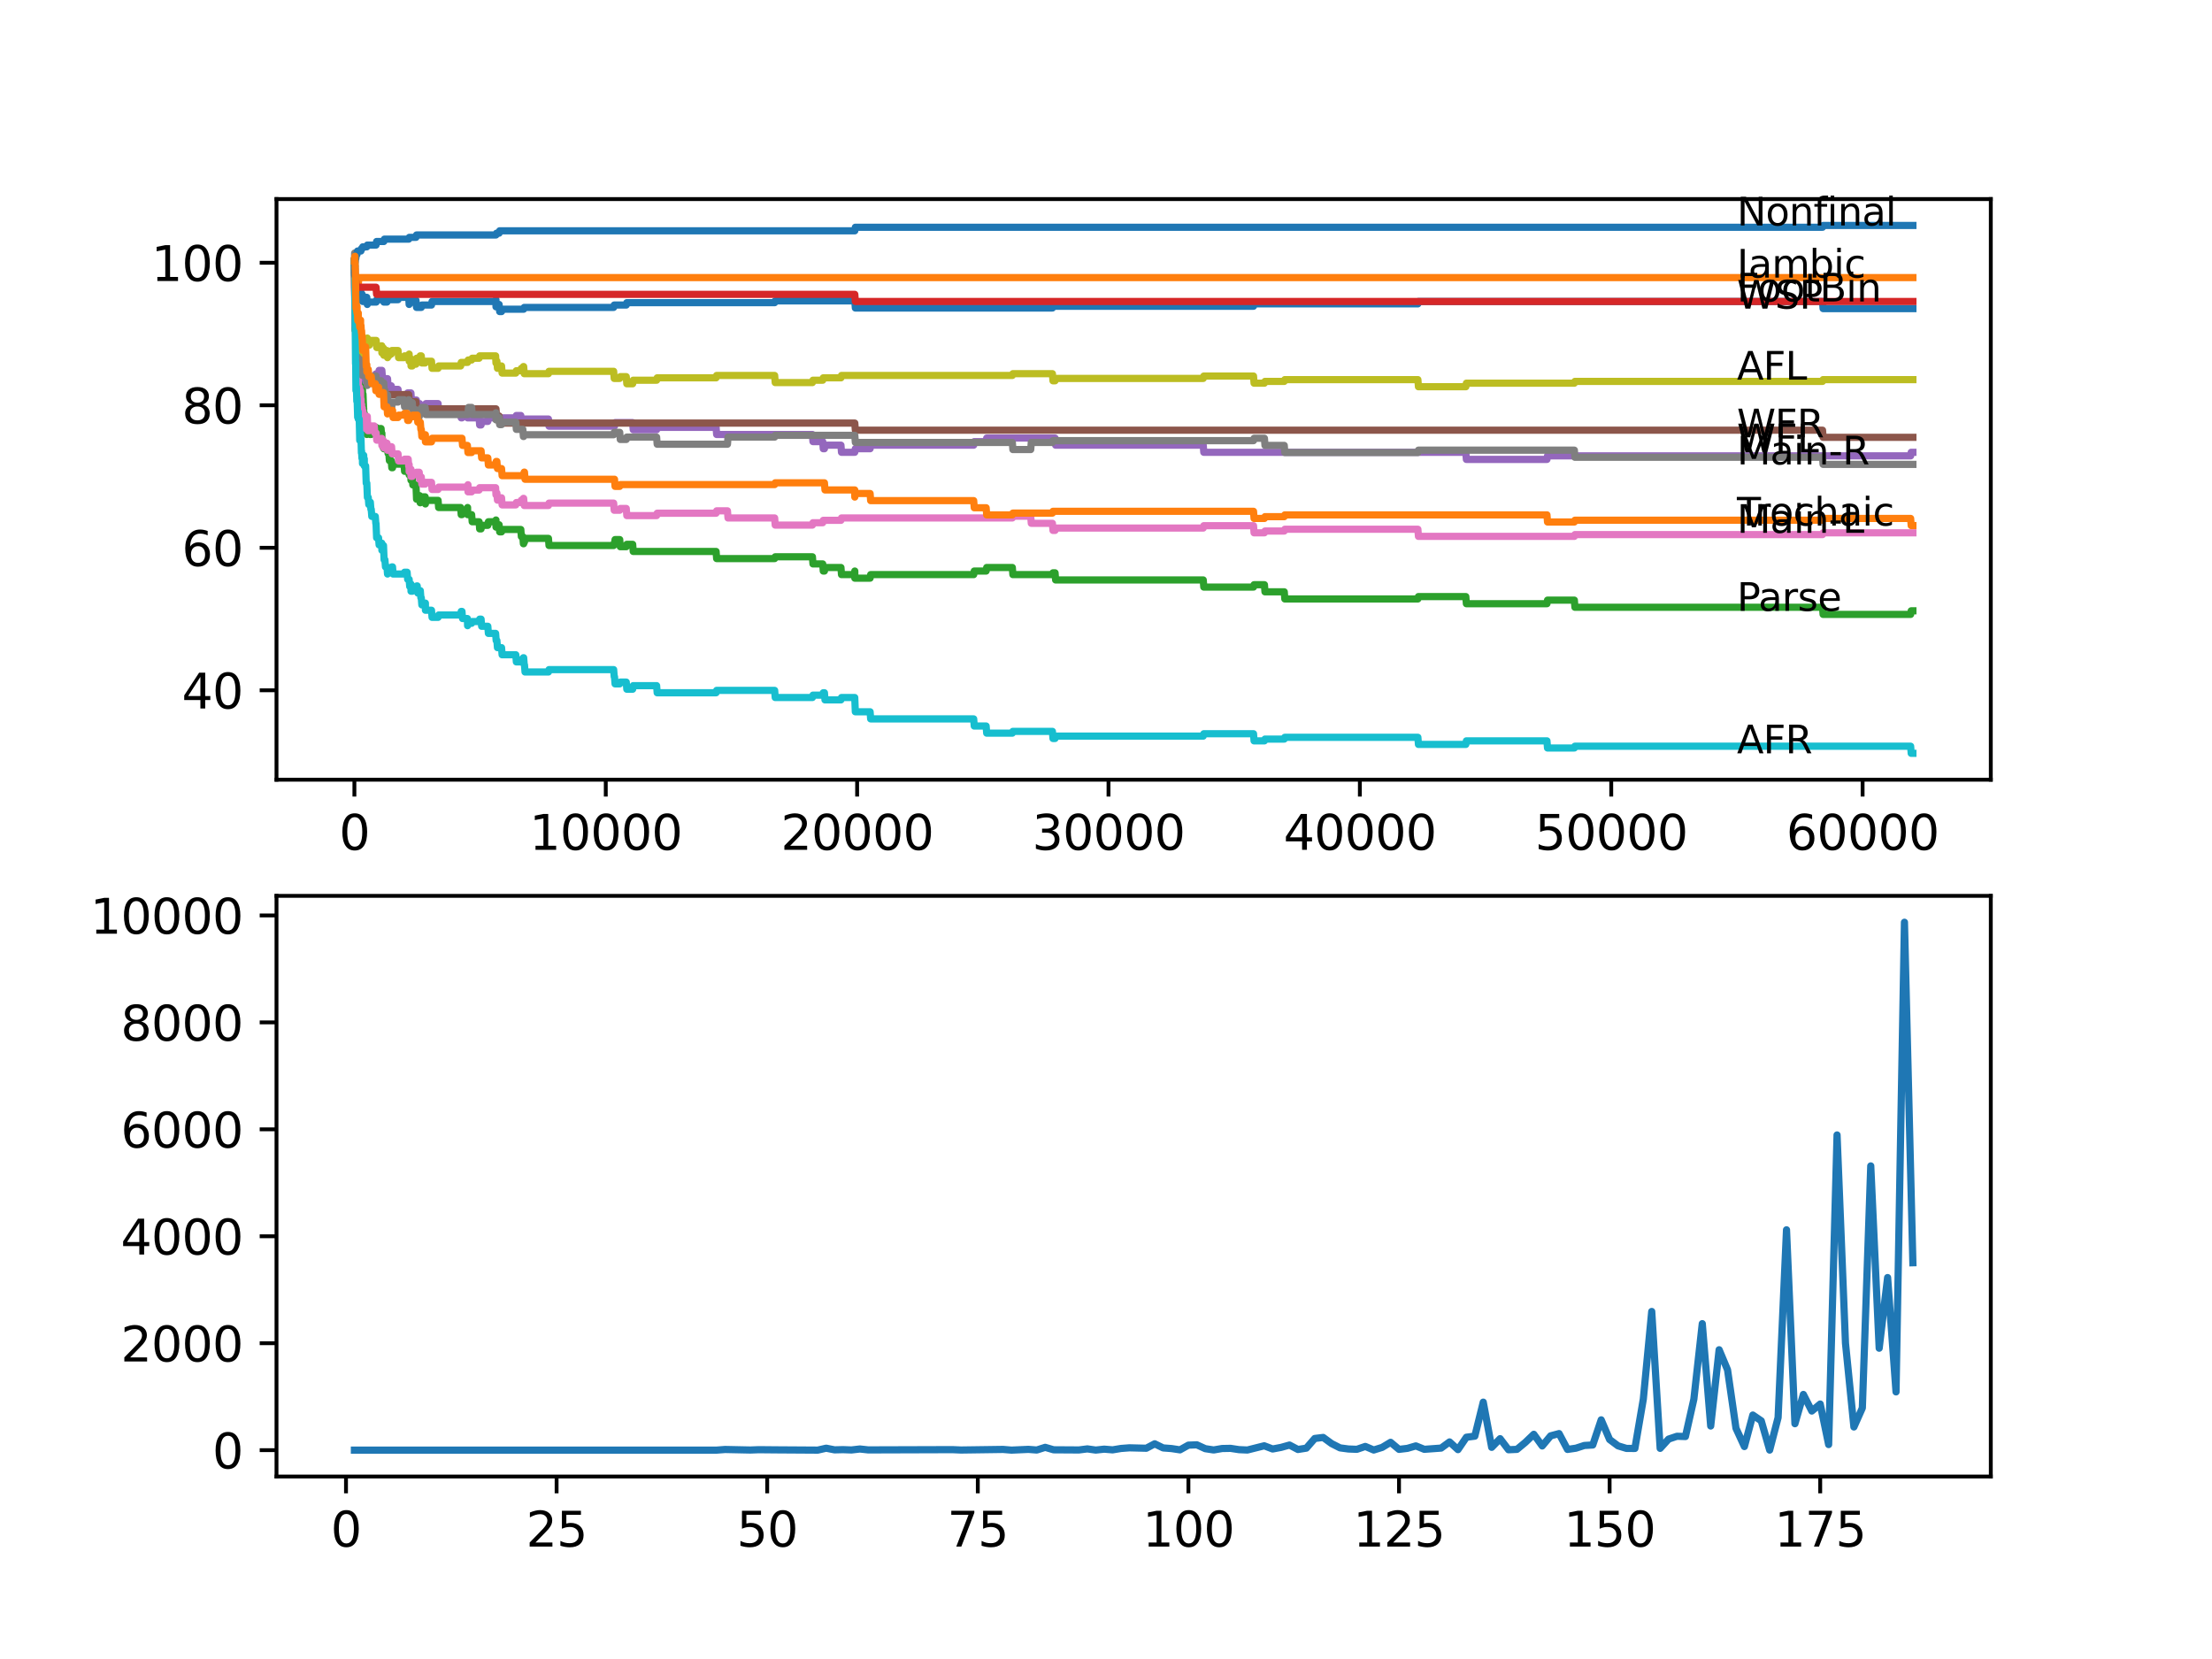 <?xml version="1.0" encoding="utf-8" standalone="no"?>
<!DOCTYPE svg PUBLIC "-//W3C//DTD SVG 1.1//EN"
  "http://www.w3.org/Graphics/SVG/1.1/DTD/svg11.dtd">
<svg xmlns:xlink="http://www.w3.org/1999/xlink" width="460.8pt" height="345.6pt" viewBox="0 0 460.8 345.6" xmlns="http://www.w3.org/2000/svg" version="1.1">
 <defs>
  <style type="text/css">*{stroke-linejoin: round; stroke-linecap: butt}</style>
 </defs>
 <g id="figure_1">
  <g id="patch_1">
   <path d="M 0 345.6 
L 460.8 345.6 
L 460.8 0 
L 0 0 
z
" style="fill: #ffffff"/>
  </g>
  <g id="axes_1">
   <g id="patch_2">
    <path d="M 57.6 162.432 
L 414.72 162.432 
L 414.72 41.472 
L 57.6 41.472 
z
" style="fill: #ffffff"/>
   </g>
   <g id="matplotlib.axis_1">
    <g id="xtick_1">
     <g id="line2d_1">
      <defs>
       <path id="m9cc0fb7b6f" d="M 0 0 
L 0 3.5 
" style="stroke: #000000; stroke-width: 0.8"/>
      </defs>
      <g>
       <use xlink:href="#m9cc0fb7b6f" x="73.827" y="162.432" style="stroke: #000000; stroke-width: 0.8"/>
      </g>
     </g>
     <g id="text_1">
      <!-- 0 -->
      <g transform="translate(70.646 177.03)scale(0.1 -0.1)">
       <defs>
        <path id="DejaVuSans-30" d="M 2034 4250 
Q 1547 4250 1301 3770 
Q 1056 3291 1056 2328 
Q 1056 1369 1301 889 
Q 1547 409 2034 409 
Q 2525 409 2770 889 
Q 3016 1369 3016 2328 
Q 3016 3291 2770 3770 
Q 2525 4250 2034 4250 
z
M 2034 4750 
Q 2819 4750 3233 4129 
Q 3647 3509 3647 2328 
Q 3647 1150 3233 529 
Q 2819 -91 2034 -91 
Q 1250 -91 836 529 
Q 422 1150 422 2328 
Q 422 3509 836 4129 
Q 1250 4750 2034 4750 
z
" transform="scale(0.016)"/>
       </defs>
       <use xlink:href="#DejaVuSans-30"/>
      </g>
     </g>
    </g>
    <g id="xtick_2">
     <g id="line2d_2">
      <g>
       <use xlink:href="#m9cc0fb7b6f" x="126.192" y="162.432" style="stroke: #000000; stroke-width: 0.8"/>
      </g>
     </g>
     <g id="text_2">
      <!-- 10000 -->
      <g transform="translate(110.286 177.03)scale(0.1 -0.1)">
       <defs>
        <path id="DejaVuSans-31" d="M 794 531 
L 1825 531 
L 1825 4091 
L 703 3866 
L 703 4441 
L 1819 4666 
L 2450 4666 
L 2450 531 
L 3481 531 
L 3481 0 
L 794 0 
L 794 531 
z
" transform="scale(0.016)"/>
       </defs>
       <use xlink:href="#DejaVuSans-31"/>
       <use xlink:href="#DejaVuSans-30" x="63.623"/>
       <use xlink:href="#DejaVuSans-30" x="127.246"/>
       <use xlink:href="#DejaVuSans-30" x="190.869"/>
       <use xlink:href="#DejaVuSans-30" x="254.492"/>
      </g>
     </g>
    </g>
    <g id="xtick_3">
     <g id="line2d_3">
      <g>
       <use xlink:href="#m9cc0fb7b6f" x="178.556" y="162.432" style="stroke: #000000; stroke-width: 0.8"/>
      </g>
     </g>
     <g id="text_3">
      <!-- 20000 -->
      <g transform="translate(162.65 177.03)scale(0.1 -0.1)">
       <defs>
        <path id="DejaVuSans-32" d="M 1228 531 
L 3431 531 
L 3431 0 
L 469 0 
L 469 531 
Q 828 903 1448 1529 
Q 2069 2156 2228 2338 
Q 2531 2678 2651 2914 
Q 2772 3150 2772 3378 
Q 2772 3750 2511 3984 
Q 2250 4219 1831 4219 
Q 1534 4219 1204 4116 
Q 875 4013 500 3803 
L 500 4441 
Q 881 4594 1212 4672 
Q 1544 4750 1819 4750 
Q 2544 4750 2975 4387 
Q 3406 4025 3406 3419 
Q 3406 3131 3298 2873 
Q 3191 2616 2906 2266 
Q 2828 2175 2409 1742 
Q 1991 1309 1228 531 
z
" transform="scale(0.016)"/>
       </defs>
       <use xlink:href="#DejaVuSans-32"/>
       <use xlink:href="#DejaVuSans-30" x="63.623"/>
       <use xlink:href="#DejaVuSans-30" x="127.246"/>
       <use xlink:href="#DejaVuSans-30" x="190.869"/>
       <use xlink:href="#DejaVuSans-30" x="254.492"/>
      </g>
     </g>
    </g>
    <g id="xtick_4">
     <g id="line2d_4">
      <g>
       <use xlink:href="#m9cc0fb7b6f" x="230.921" y="162.432" style="stroke: #000000; stroke-width: 0.8"/>
      </g>
     </g>
     <g id="text_4">
      <!-- 30000 -->
      <g transform="translate(215.015 177.03)scale(0.1 -0.1)">
       <defs>
        <path id="DejaVuSans-33" d="M 2597 2516 
Q 3050 2419 3304 2112 
Q 3559 1806 3559 1356 
Q 3559 666 3084 287 
Q 2609 -91 1734 -91 
Q 1441 -91 1130 -33 
Q 819 25 488 141 
L 488 750 
Q 750 597 1062 519 
Q 1375 441 1716 441 
Q 2309 441 2620 675 
Q 2931 909 2931 1356 
Q 2931 1769 2642 2001 
Q 2353 2234 1838 2234 
L 1294 2234 
L 1294 2753 
L 1863 2753 
Q 2328 2753 2575 2939 
Q 2822 3125 2822 3475 
Q 2822 3834 2567 4026 
Q 2313 4219 1838 4219 
Q 1578 4219 1281 4162 
Q 984 4106 628 3988 
L 628 4550 
Q 988 4650 1302 4700 
Q 1616 4750 1894 4750 
Q 2613 4750 3031 4423 
Q 3450 4097 3450 3541 
Q 3450 3153 3228 2886 
Q 3006 2619 2597 2516 
z
" transform="scale(0.016)"/>
       </defs>
       <use xlink:href="#DejaVuSans-33"/>
       <use xlink:href="#DejaVuSans-30" x="63.623"/>
       <use xlink:href="#DejaVuSans-30" x="127.246"/>
       <use xlink:href="#DejaVuSans-30" x="190.869"/>
       <use xlink:href="#DejaVuSans-30" x="254.492"/>
      </g>
     </g>
    </g>
    <g id="xtick_5">
     <g id="line2d_5">
      <g>
       <use xlink:href="#m9cc0fb7b6f" x="283.285" y="162.432" style="stroke: #000000; stroke-width: 0.8"/>
      </g>
     </g>
     <g id="text_5">
      <!-- 40000 -->
      <g transform="translate(267.379 177.03)scale(0.1 -0.1)">
       <defs>
        <path id="DejaVuSans-34" d="M 2419 4116 
L 825 1625 
L 2419 1625 
L 2419 4116 
z
M 2253 4666 
L 3047 4666 
L 3047 1625 
L 3713 1625 
L 3713 1100 
L 3047 1100 
L 3047 0 
L 2419 0 
L 2419 1100 
L 313 1100 
L 313 1709 
L 2253 4666 
z
" transform="scale(0.016)"/>
       </defs>
       <use xlink:href="#DejaVuSans-34"/>
       <use xlink:href="#DejaVuSans-30" x="63.623"/>
       <use xlink:href="#DejaVuSans-30" x="127.246"/>
       <use xlink:href="#DejaVuSans-30" x="190.869"/>
       <use xlink:href="#DejaVuSans-30" x="254.492"/>
      </g>
     </g>
    </g>
    <g id="xtick_6">
     <g id="line2d_6">
      <g>
       <use xlink:href="#m9cc0fb7b6f" x="335.65" y="162.432" style="stroke: #000000; stroke-width: 0.8"/>
      </g>
     </g>
     <g id="text_6">
      <!-- 50000 -->
      <g transform="translate(319.744 177.03)scale(0.1 -0.1)">
       <defs>
        <path id="DejaVuSans-35" d="M 691 4666 
L 3169 4666 
L 3169 4134 
L 1269 4134 
L 1269 2991 
Q 1406 3038 1543 3061 
Q 1681 3084 1819 3084 
Q 2600 3084 3056 2656 
Q 3513 2228 3513 1497 
Q 3513 744 3044 326 
Q 2575 -91 1722 -91 
Q 1428 -91 1123 -41 
Q 819 9 494 109 
L 494 744 
Q 775 591 1075 516 
Q 1375 441 1709 441 
Q 2250 441 2565 725 
Q 2881 1009 2881 1497 
Q 2881 1984 2565 2268 
Q 2250 2553 1709 2553 
Q 1456 2553 1204 2497 
Q 953 2441 691 2322 
L 691 4666 
z
" transform="scale(0.016)"/>
       </defs>
       <use xlink:href="#DejaVuSans-35"/>
       <use xlink:href="#DejaVuSans-30" x="63.623"/>
       <use xlink:href="#DejaVuSans-30" x="127.246"/>
       <use xlink:href="#DejaVuSans-30" x="190.869"/>
       <use xlink:href="#DejaVuSans-30" x="254.492"/>
      </g>
     </g>
    </g>
    <g id="xtick_7">
     <g id="line2d_7">
      <g>
       <use xlink:href="#m9cc0fb7b6f" x="388.014" y="162.432" style="stroke: #000000; stroke-width: 0.8"/>
      </g>
     </g>
     <g id="text_7">
      <!-- 60000 -->
      <g transform="translate(372.108 177.03)scale(0.1 -0.1)">
       <defs>
        <path id="DejaVuSans-36" d="M 2113 2584 
Q 1688 2584 1439 2293 
Q 1191 2003 1191 1497 
Q 1191 994 1439 701 
Q 1688 409 2113 409 
Q 2538 409 2786 701 
Q 3034 994 3034 1497 
Q 3034 2003 2786 2293 
Q 2538 2584 2113 2584 
z
M 3366 4563 
L 3366 3988 
Q 3128 4100 2886 4159 
Q 2644 4219 2406 4219 
Q 1781 4219 1451 3797 
Q 1122 3375 1075 2522 
Q 1259 2794 1537 2939 
Q 1816 3084 2150 3084 
Q 2853 3084 3261 2657 
Q 3669 2231 3669 1497 
Q 3669 778 3244 343 
Q 2819 -91 2113 -91 
Q 1303 -91 875 529 
Q 447 1150 447 2328 
Q 447 3434 972 4092 
Q 1497 4750 2381 4750 
Q 2619 4750 2861 4703 
Q 3103 4656 3366 4563 
z
" transform="scale(0.016)"/>
       </defs>
       <use xlink:href="#DejaVuSans-36"/>
       <use xlink:href="#DejaVuSans-30" x="63.623"/>
       <use xlink:href="#DejaVuSans-30" x="127.246"/>
       <use xlink:href="#DejaVuSans-30" x="190.869"/>
       <use xlink:href="#DejaVuSans-30" x="254.492"/>
      </g>
     </g>
    </g>
   </g>
   <g id="matplotlib.axis_2">
    <g id="ytick_1">
     <g id="line2d_8">
      <defs>
       <path id="m1564b674ba" d="M 0 0 
L -3.5 0 
" style="stroke: #000000; stroke-width: 0.8"/>
      </defs>
      <g>
       <use xlink:href="#m1564b674ba" x="57.6" y="143.798" style="stroke: #000000; stroke-width: 0.8"/>
      </g>
     </g>
     <g id="text_8">
      <!-- 40 -->
      <g transform="translate(37.875 147.597)scale(0.1 -0.1)">
       <use xlink:href="#DejaVuSans-34"/>
       <use xlink:href="#DejaVuSans-30" x="63.623"/>
      </g>
     </g>
    </g>
    <g id="ytick_2">
     <g id="line2d_9">
      <g>
       <use xlink:href="#m1564b674ba" x="57.6" y="114.111" style="stroke: #000000; stroke-width: 0.8"/>
      </g>
     </g>
     <g id="text_9">
      <!-- 60 -->
      <g transform="translate(37.875 117.91)scale(0.1 -0.1)">
       <use xlink:href="#DejaVuSans-36"/>
       <use xlink:href="#DejaVuSans-30" x="63.623"/>
      </g>
     </g>
    </g>
    <g id="ytick_3">
     <g id="line2d_10">
      <g>
       <use xlink:href="#m1564b674ba" x="57.6" y="84.425" style="stroke: #000000; stroke-width: 0.8"/>
      </g>
     </g>
     <g id="text_10">
      <!-- 80 -->
      <g transform="translate(37.875 88.224)scale(0.1 -0.1)">
       <defs>
        <path id="DejaVuSans-38" d="M 2034 2216 
Q 1584 2216 1326 1975 
Q 1069 1734 1069 1313 
Q 1069 891 1326 650 
Q 1584 409 2034 409 
Q 2484 409 2743 651 
Q 3003 894 3003 1313 
Q 3003 1734 2745 1975 
Q 2488 2216 2034 2216 
z
M 1403 2484 
Q 997 2584 770 2862 
Q 544 3141 544 3541 
Q 544 4100 942 4425 
Q 1341 4750 2034 4750 
Q 2731 4750 3128 4425 
Q 3525 4100 3525 3541 
Q 3525 3141 3298 2862 
Q 3072 2584 2669 2484 
Q 3125 2378 3379 2068 
Q 3634 1759 3634 1313 
Q 3634 634 3220 271 
Q 2806 -91 2034 -91 
Q 1263 -91 848 271 
Q 434 634 434 1313 
Q 434 1759 690 2068 
Q 947 2378 1403 2484 
z
M 1172 3481 
Q 1172 3119 1398 2916 
Q 1625 2713 2034 2713 
Q 2441 2713 2670 2916 
Q 2900 3119 2900 3481 
Q 2900 3844 2670 4047 
Q 2441 4250 2034 4250 
Q 1625 4250 1398 4047 
Q 1172 3844 1172 3481 
z
" transform="scale(0.016)"/>
       </defs>
       <use xlink:href="#DejaVuSans-38"/>
       <use xlink:href="#DejaVuSans-30" x="63.623"/>
      </g>
     </g>
    </g>
    <g id="ytick_4">
     <g id="line2d_11">
      <g>
       <use xlink:href="#m1564b674ba" x="57.6" y="54.738" style="stroke: #000000; stroke-width: 0.8"/>
      </g>
     </g>
     <g id="text_11">
      <!-- 100 -->
      <g transform="translate(31.512 58.537)scale(0.1 -0.1)">
       <use xlink:href="#DejaVuSans-31"/>
       <use xlink:href="#DejaVuSans-30" x="63.623"/>
       <use xlink:href="#DejaVuSans-30" x="127.246"/>
      </g>
     </g>
    </g>
   </g>
   <g id="line2d_12">
    <path d="M 73.833 54.738 
L 73.864 54.07 
L 73.89 56.173 
L 73.932 55.381 
L 74.042 60.329 
L 74.053 59.834 
L 74.115 58.845 
L 74.131 61.319 
L 74.152 60.824 
L 74.273 59.958 
L 74.367 59.958 
L 74.451 62.679 
L 74.482 62.184 
L 74.602 62.184 
L 74.723 61.195 
L 75.126 61.195 
L 75.184 60.824 
L 75.189 62.308 
L 75.226 61.813 
L 75.325 61.813 
L 75.44 61.319 
L 75.451 61.319 
L 75.566 62.803 
L 75.618 62.803 
L 75.734 62.432 
L 75.765 62.432 
L 75.88 61.937 
L 76.404 61.937 
L 76.514 63.421 
L 76.629 62.927 
L 78.367 62.927 
L 78.483 62.432 
L 79.53 62.432 
L 79.645 61.937 
L 79.891 61.937 
L 79.959 61.442 
L 79.965 62.927 
L 79.991 62.927 
L 80.614 62.927 
L 80.729 62.432 
L 82.918 62.432 
L 83.033 61.937 
L 85.149 61.937 
L 85.232 63.421 
L 85.259 63.05 
L 85.615 63.05 
L 85.73 62.556 
L 86.657 62.556 
L 86.772 64.04 
L 87.762 64.04 
L 87.877 63.545 
L 89.888 63.545 
L 90.003 62.803 
L 103.246 62.803 
L 103.319 62.432 
L 103.324 63.916 
L 103.34 63.916 
L 103.513 63.916 
L 103.628 63.421 
L 103.974 63.421 
L 104.089 64.906 
L 104.482 64.906 
L 104.597 64.411 
L 109.09 64.411 
L 109.205 64.04 
L 127.836 64.04 
L 127.951 63.545 
L 130.46 63.545 
L 130.575 63.05 
L 161.376 63.05 
L 161.491 62.679 
L 178.069 62.679 
L 178.185 64.164 
L 219.238 64.164 
L 219.354 63.793 
L 261.13 63.793 
L 261.245 63.298 
L 295.371 63.298 
L 295.486 62.803 
L 379.667 62.803 
L 379.783 64.287 
L 398.487 64.287 
L 398.487 64.287 
" clip-path="url(#pdf9008441b)" style="fill: none; stroke: #1f77b4; stroke-width: 1.5; stroke-linecap: square"/>
   </g>
   <g id="line2d_13">
    <path d="M 73.833 54.738 
L 73.869 57.707 
L 73.943 55.357 
L 73.953 55.357 
L 73.964 58.325 
L 74.068 57.83 
L 74.403 57.83 
L 74.519 59.315 
L 74.639 59.315 
L 74.754 57.83 
L 398.487 57.83 
L 398.487 57.83 
" clip-path="url(#pdf9008441b)" style="fill: none; stroke: #ff7f0e; stroke-width: 1.5; stroke-linecap: square"/>
   </g>
   <g id="line2d_14">
    <path d="M 73.833 56.222 
L 73.843 55.555 
L 73.885 58.152 
L 73.979 68.79 
L 74.026 67.182 
L 74.047 66.019 
L 74.074 68.493 
L 74.131 67.503 
L 74.147 67.503 
L 74.152 67.009 
L 74.168 69.977 
L 74.231 69.977 
L 74.252 69.977 
L 74.325 69.111 
L 74.33 70.596 
L 74.351 70.596 
L 74.367 70.596 
L 74.388 72.08 
L 74.477 70.967 
L 74.534 70.967 
L 74.634 73.935 
L 74.65 73.441 
L 74.833 73.441 
L 74.938 72.327 
L 75.058 75.296 
L 75.079 75.296 
L 75.199 79.378 
L 75.288 78.512 
L 75.294 79.996 
L 75.299 79.996 
L 75.325 79.996 
L 75.398 79.502 
L 75.404 80.986 
L 75.425 80.986 
L 75.498 80.986 
L 75.514 80.615 
L 75.519 82.099 
L 75.592 82.099 
L 75.618 82.099 
L 75.739 85.068 
L 75.76 85.068 
L 75.765 86.552 
L 75.87 86.057 
L 75.875 86.057 
L 75.99 87.542 
L 76.168 87.542 
L 76.205 87.171 
L 76.21 88.655 
L 76.257 88.284 
L 76.278 89.768 
L 76.367 89.026 
L 76.404 89.026 
L 76.414 90.51 
L 76.514 89.768 
L 76.713 89.768 
L 76.828 89.026 
L 76.943 89.026 
L 77.058 90.51 
L 77.336 90.51 
L 77.451 89.768 
L 78.179 89.768 
L 78.294 89.026 
L 78.336 89.026 
L 78.367 90.51 
L 78.446 90.016 
L 78.86 90.016 
L 78.975 89.273 
L 79.383 89.273 
L 79.499 90.758 
L 79.53 90.758 
L 79.551 90.263 
L 79.556 91.747 
L 79.629 91.747 
L 79.713 91.747 
L 79.828 93.232 
L 79.891 93.232 
L 79.959 91.995 
L 79.965 93.479 
L 79.996 93.479 
L 80.614 93.479 
L 80.729 92.984 
L 80.844 94.469 
L 81.001 94.469 
L 81.117 95.953 
L 81.504 95.953 
L 81.619 97.437 
L 81.771 97.437 
L 81.886 96.695 
L 84.164 96.695 
L 84.279 98.179 
L 84.808 98.179 
L 84.924 97.437 
L 85.149 97.437 
L 85.232 98.922 
L 85.259 98.55 
L 85.599 98.55 
L 85.615 100.035 
L 85.709 99.54 
L 85.887 99.54 
L 86.002 101.024 
L 86.657 101.024 
L 86.777 103.993 
L 86.913 103.993 
L 87.029 103.251 
L 87.416 103.251 
L 87.531 104.735 
L 87.557 104.735 
L 87.673 103.993 
L 87.762 103.993 
L 87.877 103.498 
L 88.568 103.498 
L 88.62 104.982 
L 88.678 104.24 
L 91.26 104.24 
L 91.375 105.725 
L 95.962 105.725 
L 96.077 107.209 
L 96.239 107.209 
L 96.355 106.467 
L 97.365 106.467 
L 97.407 105.725 
L 97.412 107.209 
L 97.47 107.209 
L 98.25 107.209 
L 98.365 108.693 
L 99.806 108.693 
L 99.921 110.178 
L 100.219 110.178 
L 100.334 109.435 
L 101.623 109.435 
L 101.738 108.693 
L 103.246 108.693 
L 103.319 108.322 
L 103.324 109.807 
L 103.34 109.807 
L 103.513 109.807 
L 103.628 109.312 
L 103.974 109.312 
L 104.089 110.796 
L 104.482 110.796 
L 104.597 110.301 
L 108.493 110.301 
L 108.608 111.786 
L 108.917 111.786 
L 109.032 113.27 
L 109.09 113.27 
L 109.205 112.899 
L 109.257 112.899 
L 109.373 112.157 
L 114.253 112.157 
L 114.368 113.641 
L 127.836 113.641 
L 127.951 113.146 
L 128.014 113.146 
L 128.129 112.404 
L 129.098 112.404 
L 129.213 113.888 
L 130.46 113.888 
L 130.575 113.394 
L 131.795 113.394 
L 131.91 114.878 
L 149.175 114.878 
L 149.29 116.362 
L 161.376 116.362 
L 161.491 115.991 
L 169.241 115.991 
L 169.356 117.476 
L 171.388 117.476 
L 171.503 118.96 
L 171.744 118.96 
L 171.859 118.218 
L 175.184 118.218 
L 175.299 119.702 
L 178.059 119.702 
L 178.069 118.96 
L 178.075 120.444 
L 178.164 120.444 
L 181.258 120.444 
L 181.374 119.702 
L 202.838 119.702 
L 202.953 118.96 
L 205.43 118.96 
L 205.545 118.218 
L 210.886 118.218 
L 211.001 119.702 
L 219.238 119.702 
L 219.354 119.331 
L 219.788 119.331 
L 219.903 120.815 
L 250.657 120.815 
L 250.772 122.3 
L 261.13 122.3 
L 261.245 121.805 
L 263.403 121.805 
L 263.518 123.289 
L 267.534 123.289 
L 267.649 124.773 
L 295.371 124.773 
L 295.486 124.279 
L 305.357 124.279 
L 305.472 125.763 
L 322.26 125.763 
L 322.375 125.021 
L 327.968 125.021 
L 328.083 126.505 
L 379.667 126.505 
L 379.783 127.99 
L 398.021 127.99 
L 398.136 127.247 
L 398.487 127.247 
L 398.487 127.247 
" clip-path="url(#pdf9008441b)" style="fill: none; stroke: #2ca02c; stroke-width: 1.5; stroke-linecap: square"/>
   </g>
   <g id="line2d_15">
    <path d="M 73.833 56.222 
L 73.885 55.555 
L 73.89 57.039 
L 73.922 57.039 
L 73.974 60.007 
L 74.037 58.597 
L 74.115 58.597 
L 74.231 60.082 
L 74.388 60.082 
L 74.503 59.834 
L 78.336 59.834 
L 78.451 61.319 
L 178.069 61.319 
L 178.185 62.803 
L 398.487 62.803 
L 398.487 62.803 
" clip-path="url(#pdf9008441b)" style="fill: none; stroke: #d62728; stroke-width: 1.5; stroke-linecap: square"/>
   </g>
   <g id="line2d_16">
    <path d="M 73.833 56.222 
L 73.979 67.429 
L 74.115 65.524 
L 74.126 65.524 
L 74.152 65.153 
L 74.157 66.637 
L 74.22 66.637 
L 74.252 66.637 
L 74.325 66.266 
L 74.33 67.751 
L 74.346 67.751 
L 74.388 67.751 
L 74.508 67.132 
L 74.534 67.132 
L 74.66 71.585 
L 74.833 71.585 
L 74.964 69.977 
L 75.053 69.977 
L 75.173 74.059 
L 75.199 74.059 
L 75.315 73.688 
L 75.451 73.688 
L 75.514 72.946 
L 75.519 74.43 
L 75.55 74.43 
L 75.618 74.43 
L 75.734 75.914 
L 75.76 75.914 
L 75.88 78.883 
L 75.891 78.883 
L 76.006 78.388 
L 76.168 78.388 
L 76.205 78.017 
L 76.21 79.502 
L 76.268 79.131 
L 76.278 79.131 
L 76.393 78.388 
L 76.414 78.388 
L 76.514 77.646 
L 76.519 79.131 
L 76.713 79.131 
L 76.828 78.388 
L 76.943 78.388 
L 77.058 79.873 
L 77.147 79.873 
L 77.263 79.378 
L 77.336 79.378 
L 77.451 78.636 
L 78.179 78.636 
L 78.294 77.894 
L 78.86 77.894 
L 78.975 77.151 
L 79.551 77.151 
L 79.666 78.636 
L 79.713 78.636 
L 79.828 80.12 
L 79.944 80.12 
L 80.059 79.378 
L 80.185 79.378 
L 80.3 78.883 
L 80.729 78.883 
L 80.844 80.367 
L 81.504 80.367 
L 81.619 81.852 
L 81.771 81.852 
L 81.886 81.11 
L 82.918 81.11 
L 83.033 82.594 
L 84.808 82.594 
L 84.924 81.852 
L 85.599 81.852 
L 85.714 83.336 
L 86.735 83.336 
L 86.851 84.82 
L 86.913 84.82 
L 87.029 84.078 
L 87.416 84.078 
L 87.531 85.563 
L 87.557 85.563 
L 87.673 84.82 
L 88.62 84.82 
L 88.736 84.078 
L 91.26 84.078 
L 91.375 85.563 
L 95.962 85.563 
L 96.077 87.047 
L 96.239 87.047 
L 96.355 86.305 
L 97.365 86.305 
L 97.407 85.563 
L 97.412 87.047 
L 97.47 87.047 
L 99.806 87.047 
L 99.921 88.531 
L 100.219 88.531 
L 100.334 87.789 
L 101.623 87.789 
L 101.738 87.047 
L 107.451 87.047 
L 107.566 86.552 
L 108.493 86.552 
L 108.608 88.036 
L 109.257 88.036 
L 109.373 87.294 
L 114.253 87.294 
L 114.368 88.779 
L 128.014 88.779 
L 128.129 88.036 
L 131.795 88.036 
L 131.91 89.521 
L 136.785 89.521 
L 136.901 89.026 
L 149.175 89.026 
L 149.29 90.51 
L 169.241 90.51 
L 169.356 91.995 
L 171.388 91.995 
L 171.503 93.479 
L 171.744 93.479 
L 171.859 92.737 
L 175.184 92.737 
L 175.299 94.221 
L 178.059 94.221 
L 178.174 93.479 
L 181.258 93.479 
L 181.374 92.737 
L 202.838 92.737 
L 202.953 91.995 
L 205.43 91.995 
L 205.545 91.253 
L 219.788 91.253 
L 219.903 92.737 
L 250.657 92.737 
L 250.772 94.221 
L 305.357 94.221 
L 305.472 95.705 
L 322.26 95.705 
L 322.375 94.963 
L 398.021 94.963 
L 398.136 94.221 
L 398.487 94.221 
L 398.487 94.221 
" clip-path="url(#pdf9008441b)" style="fill: none; stroke: #9467bd; stroke-width: 1.5; stroke-linecap: square"/>
   </g>
   <g id="line2d_17">
    <path d="M 73.833 56.222 
L 73.838 56.222 
L 73.88 55.48 
L 73.896 59.933 
L 74.037 68.839 
L 74.115 68.839 
L 74.236 71.808 
L 74.367 71.808 
L 74.487 74.777 
L 75.184 74.777 
L 75.299 76.261 
L 75.451 76.261 
L 75.566 77.745 
L 76.404 77.745 
L 76.519 79.229 
L 78.336 79.229 
L 78.451 80.714 
L 79.959 80.714 
L 80.075 82.198 
L 85.149 82.198 
L 85.264 83.682 
L 86.657 83.682 
L 86.772 85.167 
L 103.319 85.167 
L 103.434 86.651 
L 103.974 86.651 
L 104.089 88.135 
L 178.069 88.135 
L 178.185 89.62 
L 379.667 89.62 
L 379.783 91.104 
L 398.487 91.104 
L 398.487 91.104 
" clip-path="url(#pdf9008441b)" style="fill: none; stroke: #8c564b; stroke-width: 1.5; stroke-linecap: square"/>
   </g>
   <g id="line2d_18">
    <path d="M 73.833 56.222 
L 73.974 65.277 
L 73.979 65.277 
L 74.006 64.906 
L 74.016 67.874 
L 74.053 67.454 
L 74.189 74.752 
L 74.199 74.752 
L 74.314 77.349 
L 74.367 77.349 
L 74.451 76.36 
L 74.456 77.844 
L 74.466 77.844 
L 74.472 77.844 
L 74.503 77.473 
L 74.508 78.957 
L 74.571 78.586 
L 74.602 78.586 
L 74.723 81.555 
L 74.833 81.555 
L 74.917 80.689 
L 74.922 82.173 
L 74.932 82.173 
L 74.938 82.173 
L 75.053 81.802 
L 75.079 81.802 
L 75.11 81.431 
L 75.131 84.029 
L 75.158 84.029 
L 75.184 84.029 
L 75.215 83.163 
L 75.22 84.647 
L 75.283 84.647 
L 75.288 84.647 
L 75.325 84.276 
L 75.33 85.761 
L 75.383 85.761 
L 75.398 85.761 
L 75.466 85.018 
L 75.472 86.503 
L 75.503 86.132 
L 75.514 86.132 
L 75.618 85.637 
L 75.686 87.121 
L 75.728 86.75 
L 75.76 86.75 
L 75.765 86.255 
L 75.802 89.224 
L 75.844 89.224 
L 75.891 89.224 
L 76.006 88.729 
L 76.168 88.729 
L 76.299 87.121 
L 76.404 87.121 
L 76.514 86.75 
L 76.634 89.719 
L 76.943 89.719 
L 77.058 89.224 
L 77.147 89.224 
L 77.263 88.729 
L 77.959 88.729 
L 78.074 90.213 
L 78.367 90.213 
L 78.483 91.698 
L 79.383 91.698 
L 79.499 91.327 
L 79.53 91.327 
L 79.551 92.811 
L 79.64 92.316 
L 79.713 92.316 
L 79.828 91.821 
L 79.891 91.821 
L 79.959 93.306 
L 80.001 92.811 
L 80.185 92.811 
L 80.3 92.316 
L 80.614 92.316 
L 80.729 93.801 
L 80.844 93.43 
L 81.001 93.43 
L 81.117 93.058 
L 81.572 93.058 
L 81.687 94.543 
L 82.918 94.543 
L 83.033 96.027 
L 84.164 96.027 
L 84.279 95.656 
L 85.033 95.656 
L 85.149 97.14 
L 85.232 96.769 
L 85.238 98.254 
L 85.243 98.254 
L 85.599 98.254 
L 85.615 97.759 
L 85.62 99.243 
L 85.699 99.243 
L 85.887 99.243 
L 86.002 98.872 
L 86.657 98.872 
L 86.772 98.377 
L 87.332 98.377 
L 87.416 99.862 
L 87.442 99.367 
L 87.762 99.367 
L 87.877 100.851 
L 88.568 100.851 
L 88.683 100.48 
L 89.888 100.48 
L 90.003 101.964 
L 91.26 101.964 
L 91.375 101.47 
L 97.407 101.47 
L 97.486 100.975 
L 97.491 102.459 
L 97.507 102.459 
L 98.25 102.459 
L 98.365 102.088 
L 99.806 102.088 
L 99.921 101.593 
L 103.246 101.593 
L 103.319 103.078 
L 103.356 102.707 
L 103.513 102.707 
L 103.628 104.191 
L 103.974 104.191 
L 104.089 103.696 
L 104.482 103.696 
L 104.597 105.18 
L 107.451 105.18 
L 107.566 104.686 
L 108.493 104.686 
L 108.608 104.191 
L 108.917 104.191 
L 109.032 103.82 
L 109.09 103.82 
L 109.205 105.304 
L 114.253 105.304 
L 114.368 104.809 
L 127.836 104.809 
L 127.951 106.294 
L 129.098 106.294 
L 129.213 105.923 
L 130.46 105.923 
L 130.575 107.407 
L 136.785 107.407 
L 136.901 106.912 
L 149.175 106.912 
L 149.29 106.417 
L 151.542 106.417 
L 151.657 107.902 
L 161.376 107.902 
L 161.491 109.386 
L 169.241 109.386 
L 169.356 108.891 
L 171.388 108.891 
L 171.503 108.396 
L 175.184 108.396 
L 175.299 107.902 
L 210.886 107.902 
L 211.001 107.531 
L 214.719 107.531 
L 214.835 109.015 
L 219.238 109.015 
L 219.354 110.499 
L 219.788 110.499 
L 219.903 110.004 
L 250.657 110.004 
L 250.772 109.51 
L 261.13 109.51 
L 261.245 110.994 
L 263.403 110.994 
L 263.518 110.623 
L 267.534 110.623 
L 267.649 110.252 
L 295.371 110.252 
L 295.486 111.736 
L 327.968 111.736 
L 328.083 111.365 
L 379.667 111.365 
L 379.783 110.994 
L 398.487 110.994 
L 398.487 110.994 
" clip-path="url(#pdf9008441b)" style="fill: none; stroke: #e377c2; stroke-width: 1.5; stroke-linecap: square"/>
   </g>
   <g id="line2d_19">
    <path d="M 73.833 54.738 
L 73.88 52.71 
L 73.896 57.163 
L 73.964 65.326 
L 74.026 63.966 
L 74.032 63.595 
L 74.053 67.553 
L 74.068 67.058 
L 74.173 71.14 
L 74.184 69.656 
L 74.199 69.656 
L 74.314 67.676 
L 74.367 67.676 
L 74.451 72.129 
L 74.487 71.635 
L 74.503 71.635 
L 74.561 70.15 
L 74.613 71.14 
L 74.634 71.14 
L 74.749 70.645 
L 74.864 70.645 
L 74.985 73.614 
L 75.079 73.614 
L 75.11 75.098 
L 75.131 73.243 
L 75.189 74.727 
L 75.215 74.727 
L 75.288 74.232 
L 75.294 75.717 
L 75.315 75.717 
L 75.325 75.717 
L 75.398 75.222 
L 75.404 76.706 
L 75.425 76.706 
L 75.451 76.706 
L 75.466 78.19 
L 75.561 76.706 
L 75.618 76.706 
L 75.686 76.335 
L 75.692 77.819 
L 75.713 77.819 
L 75.765 77.819 
L 75.891 75.84 
L 76.006 77.325 
L 76.257 77.325 
L 76.372 78.809 
L 76.404 78.809 
L 76.514 80.293 
L 76.645 78.314 
L 77.147 78.314 
L 77.263 79.798 
L 77.959 79.798 
L 78.074 78.314 
L 78.336 78.314 
L 78.367 79.798 
L 78.446 79.304 
L 79.383 79.304 
L 79.499 80.788 
L 79.53 80.788 
L 79.645 80.293 
L 79.891 80.293 
L 79.959 79.798 
L 79.965 81.283 
L 79.991 81.283 
L 80.185 81.283 
L 80.3 82.767 
L 80.614 82.767 
L 80.729 82.272 
L 80.844 83.757 
L 81.001 83.757 
L 81.117 85.241 
L 81.572 85.241 
L 81.687 83.757 
L 82.918 83.757 
L 83.033 83.262 
L 84.164 83.262 
L 84.279 84.746 
L 85.033 84.746 
L 85.149 83.262 
L 85.232 84.746 
L 85.259 84.375 
L 85.615 84.375 
L 85.73 83.88 
L 85.887 83.88 
L 86.002 85.365 
L 86.657 85.365 
L 86.772 86.849 
L 87.332 86.849 
L 87.447 85.365 
L 87.762 85.365 
L 87.877 84.87 
L 88.568 84.87 
L 88.683 86.354 
L 97.486 86.354 
L 97.601 84.87 
L 98.25 84.87 
L 98.365 86.354 
L 103.246 86.354 
L 103.319 85.983 
L 103.324 87.467 
L 103.34 87.467 
L 103.513 87.467 
L 103.628 86.973 
L 103.974 86.973 
L 104.089 88.457 
L 104.482 88.457 
L 104.597 87.962 
L 107.451 87.962 
L 107.566 89.447 
L 108.917 89.447 
L 109.032 90.931 
L 109.09 90.931 
L 109.205 90.56 
L 127.836 90.56 
L 127.951 90.065 
L 129.098 90.065 
L 129.213 91.549 
L 130.46 91.549 
L 130.575 91.055 
L 136.785 91.055 
L 136.901 92.539 
L 151.542 92.539 
L 151.657 91.055 
L 161.376 91.055 
L 161.491 90.684 
L 178.069 90.684 
L 178.185 92.168 
L 210.886 92.168 
L 211.001 93.652 
L 214.719 93.652 
L 214.835 92.168 
L 219.238 92.168 
L 219.354 91.797 
L 261.13 91.797 
L 261.245 91.302 
L 263.403 91.302 
L 263.518 92.786 
L 267.534 92.786 
L 267.649 94.271 
L 295.371 94.271 
L 295.486 93.776 
L 327.968 93.776 
L 328.083 95.26 
L 379.667 95.26 
L 379.783 96.744 
L 398.487 96.744 
L 398.487 96.744 
" clip-path="url(#pdf9008441b)" style="fill: none; stroke: #7f7f7f; stroke-width: 1.5; stroke-linecap: square"/>
   </g>
   <g id="line2d_20">
    <path d="M 73.833 54.367 
L 73.922 59.884 
L 73.953 58.152 
L 73.964 57.484 
L 73.974 60.453 
L 74.006 60.082 
L 74.042 59.661 
L 74.126 64.362 
L 74.147 63.99 
L 74.157 66.959 
L 74.205 66.588 
L 74.252 66.588 
L 74.257 66.217 
L 74.262 67.701 
L 74.346 67.701 
L 74.367 67.701 
L 74.451 66.712 
L 74.456 68.196 
L 74.466 68.196 
L 74.472 68.196 
L 74.592 67.454 
L 74.602 67.454 
L 74.723 70.422 
L 74.833 70.422 
L 74.917 69.557 
L 74.922 71.041 
L 74.932 71.041 
L 74.938 71.041 
L 75.053 70.67 
L 75.079 70.67 
L 75.126 69.928 
L 75.131 71.412 
L 75.178 71.412 
L 75.184 71.412 
L 75.215 70.546 
L 75.22 72.031 
L 75.283 72.031 
L 75.288 72.031 
L 75.325 71.659 
L 75.33 73.144 
L 75.383 73.144 
L 75.398 73.144 
L 75.529 71.536 
L 75.618 71.536 
L 75.686 73.02 
L 75.728 72.649 
L 75.76 72.649 
L 75.765 72.154 
L 75.77 73.639 
L 75.859 73.639 
L 75.875 73.639 
L 75.99 72.402 
L 76.168 72.402 
L 76.299 70.794 
L 76.404 70.794 
L 76.514 70.422 
L 76.629 71.907 
L 76.943 71.907 
L 77.058 71.412 
L 77.147 71.412 
L 77.263 70.917 
L 78.367 70.917 
L 78.483 72.402 
L 79.383 72.402 
L 79.499 72.031 
L 79.53 72.031 
L 79.551 73.515 
L 79.64 73.02 
L 79.713 73.02 
L 79.828 72.525 
L 79.891 72.525 
L 79.959 74.01 
L 80.001 73.515 
L 80.185 73.515 
L 80.3 73.02 
L 80.614 73.02 
L 80.729 74.504 
L 80.844 74.133 
L 81.001 74.133 
L 81.117 73.762 
L 81.504 73.762 
L 81.619 73.02 
L 82.918 73.02 
L 83.033 74.504 
L 84.164 74.504 
L 84.279 74.133 
L 85.149 74.133 
L 85.232 73.762 
L 85.238 75.247 
L 85.243 75.247 
L 85.599 75.247 
L 85.615 74.752 
L 85.62 76.236 
L 85.699 76.236 
L 85.887 76.236 
L 86.002 75.865 
L 86.657 75.865 
L 86.777 74.628 
L 87.416 74.628 
L 87.531 74.133 
L 87.762 74.133 
L 87.877 75.618 
L 88.568 75.618 
L 88.683 75.247 
L 89.888 75.247 
L 90.003 76.731 
L 91.26 76.731 
L 91.375 76.236 
L 95.962 76.236 
L 96.077 75.494 
L 97.407 75.494 
L 97.522 74.999 
L 98.25 74.999 
L 98.365 74.628 
L 99.806 74.628 
L 99.921 74.133 
L 103.246 74.133 
L 103.319 75.618 
L 103.356 75.247 
L 103.513 75.247 
L 103.628 76.731 
L 103.974 76.731 
L 104.089 76.236 
L 104.482 76.236 
L 104.597 77.72 
L 107.451 77.72 
L 107.566 77.226 
L 108.493 77.226 
L 108.608 76.731 
L 108.917 76.731 
L 109.032 76.36 
L 109.09 76.36 
L 109.205 77.844 
L 114.253 77.844 
L 114.368 77.349 
L 127.836 77.349 
L 127.951 78.834 
L 129.098 78.834 
L 129.213 78.463 
L 130.46 78.463 
L 130.575 79.947 
L 131.795 79.947 
L 131.91 79.205 
L 136.785 79.205 
L 136.901 78.71 
L 149.175 78.71 
L 149.29 78.215 
L 161.376 78.215 
L 161.491 79.7 
L 169.241 79.7 
L 169.356 79.205 
L 171.388 79.205 
L 171.503 78.71 
L 175.184 78.71 
L 175.299 78.215 
L 210.886 78.215 
L 211.001 77.844 
L 219.238 77.844 
L 219.354 79.328 
L 219.788 79.328 
L 219.903 78.834 
L 250.657 78.834 
L 250.772 78.339 
L 261.13 78.339 
L 261.245 79.823 
L 263.403 79.823 
L 263.518 79.452 
L 267.534 79.452 
L 267.649 79.081 
L 295.371 79.081 
L 295.486 80.565 
L 305.357 80.565 
L 305.472 79.823 
L 327.968 79.823 
L 328.083 79.452 
L 379.667 79.452 
L 379.783 79.081 
L 398.487 79.081 
L 398.487 79.081 
" clip-path="url(#pdf9008441b)" style="fill: none; stroke: #bcbd22; stroke-width: 1.5; stroke-linecap: square"/>
   </g>
   <g id="line2d_21">
    <path d="M 73.833 54.367 
L 73.838 54.07 
L 73.88 57.534 
L 73.885 57.534 
L 73.896 57.534 
L 74.068 75.791 
L 74.1 75.42 
L 74.121 78.388 
L 74.152 81.357 
L 74.236 80.615 
L 74.252 80.615 
L 74.325 83.583 
L 74.367 82.841 
L 74.388 82.841 
L 74.508 86.923 
L 74.534 86.923 
L 74.634 85.81 
L 74.639 87.294 
L 74.833 87.294 
L 74.938 91.747 
L 74.953 91.376 
L 75.053 91.376 
L 75.116 90.263 
L 75.121 91.747 
L 75.163 91.376 
L 75.199 91.376 
L 75.288 94.345 
L 75.315 93.974 
L 75.325 93.974 
L 75.398 95.458 
L 75.435 95.087 
L 75.498 95.087 
L 75.514 96.571 
L 75.608 96.077 
L 75.618 96.077 
L 75.739 95.334 
L 75.76 95.334 
L 75.765 94.84 
L 75.77 96.324 
L 75.859 96.324 
L 75.875 96.324 
L 75.891 95.582 
L 75.896 97.066 
L 75.98 97.066 
L 76.168 97.066 
L 76.289 100.653 
L 76.414 100.653 
L 76.535 103.622 
L 76.713 103.622 
L 76.828 105.106 
L 76.943 105.106 
L 77.058 104.611 
L 77.147 104.611 
L 77.263 106.096 
L 77.336 106.096 
L 77.451 107.58 
L 78.179 107.58 
L 78.294 109.064 
L 78.336 109.064 
L 78.457 112.033 
L 78.86 112.033 
L 78.975 113.517 
L 79.383 113.517 
L 79.499 113.146 
L 79.53 113.146 
L 79.551 114.631 
L 79.64 114.136 
L 79.713 114.136 
L 79.828 113.641 
L 79.891 113.641 
L 80.012 116.61 
L 80.185 116.61 
L 80.3 118.094 
L 80.614 118.094 
L 80.729 119.578 
L 80.844 119.207 
L 81.001 119.207 
L 81.117 118.836 
L 81.504 118.836 
L 81.619 118.094 
L 81.771 118.094 
L 81.886 119.578 
L 84.164 119.578 
L 84.279 119.207 
L 84.808 119.207 
L 84.924 120.692 
L 85.232 120.692 
L 85.348 122.176 
L 85.599 122.176 
L 85.615 121.681 
L 85.62 123.165 
L 85.699 123.165 
L 85.887 123.165 
L 86.002 122.794 
L 86.735 122.794 
L 86.851 122.052 
L 86.913 122.052 
L 87.029 123.537 
L 87.416 123.537 
L 87.531 123.042 
L 87.557 123.042 
L 87.673 124.526 
L 87.762 124.526 
L 87.877 126.01 
L 88.568 126.01 
L 88.62 125.639 
L 88.626 127.124 
L 88.662 127.124 
L 89.888 127.124 
L 90.003 128.608 
L 91.26 128.608 
L 91.375 128.113 
L 95.962 128.113 
L 96.077 127.371 
L 96.239 127.371 
L 96.355 128.855 
L 97.365 128.855 
L 97.407 130.34 
L 97.475 129.845 
L 98.25 129.845 
L 98.365 129.474 
L 99.806 129.474 
L 99.921 128.979 
L 100.219 128.979 
L 100.334 130.463 
L 101.623 130.463 
L 101.738 131.948 
L 103.246 131.948 
L 103.361 133.432 
L 103.513 133.432 
L 103.628 134.916 
L 104.482 134.916 
L 104.597 136.401 
L 107.451 136.401 
L 107.566 137.885 
L 108.493 137.885 
L 108.608 137.39 
L 108.917 137.39 
L 109.032 137.019 
L 109.09 137.019 
L 109.205 138.503 
L 109.257 138.503 
L 109.373 139.988 
L 114.253 139.988 
L 114.368 139.493 
L 127.836 139.493 
L 127.951 140.977 
L 128.014 140.977 
L 128.129 142.462 
L 129.098 142.462 
L 129.213 142.091 
L 130.46 142.091 
L 130.575 143.575 
L 131.795 143.575 
L 131.91 142.833 
L 136.785 142.833 
L 136.901 144.317 
L 149.175 144.317 
L 149.29 143.822 
L 161.376 143.822 
L 161.491 145.307 
L 169.241 145.307 
L 169.356 144.812 
L 171.388 144.812 
L 171.503 144.317 
L 171.744 144.317 
L 171.859 145.801 
L 175.184 145.801 
L 175.299 145.307 
L 178.059 145.307 
L 178.179 148.275 
L 181.258 148.275 
L 181.374 149.76 
L 202.838 149.76 
L 202.953 151.244 
L 205.43 151.244 
L 205.545 152.728 
L 210.886 152.728 
L 211.001 152.357 
L 219.238 152.357 
L 219.354 153.841 
L 219.788 153.841 
L 219.903 153.347 
L 250.657 153.347 
L 250.772 152.852 
L 261.13 152.852 
L 261.245 154.336 
L 263.403 154.336 
L 263.518 153.965 
L 267.534 153.965 
L 267.649 153.594 
L 295.371 153.594 
L 295.486 155.078 
L 305.357 155.078 
L 305.472 154.336 
L 322.26 154.336 
L 322.375 155.821 
L 327.968 155.821 
L 328.083 155.449 
L 398.021 155.449 
L 398.136 156.934 
L 398.487 156.934 
L 398.487 156.934 
" clip-path="url(#pdf9008441b)" style="fill: none; stroke: #17becf; stroke-width: 1.5; stroke-linecap: square"/>
   </g>
   <g id="line2d_22">
    <path d="M 73.833 54.367 
L 73.838 54.367 
L 73.88 57.336 
L 73.948 54.936 
L 73.953 54.936 
L 74.079 53.897 
L 74.115 53.897 
L 74.231 53.031 
L 74.367 53.031 
L 74.487 52.289 
L 75.184 52.289 
L 75.299 51.794 
L 75.451 51.794 
L 75.566 51.423 
L 76.404 51.423 
L 76.519 51.052 
L 78.336 51.052 
L 78.451 50.31 
L 79.959 50.31 
L 80.075 49.815 
L 85.149 49.815 
L 85.264 49.444 
L 86.657 49.444 
L 86.772 48.949 
L 103.319 48.949 
L 103.434 48.578 
L 103.974 48.578 
L 104.089 48.083 
L 178.069 48.083 
L 178.185 47.341 
L 379.667 47.341 
L 379.783 46.97 
L 398.487 46.97 
L 398.487 46.97 
" clip-path="url(#pdf9008441b)" style="fill: none; stroke: #1f77b4; stroke-width: 1.5; stroke-linecap: square"/>
   </g>
   <g id="line2d_23">
    <path d="M 73.833 54.367 
L 73.843 54.367 
L 73.937 53.378 
L 73.943 54.862 
L 73.948 54.862 
L 73.953 54.862 
L 73.979 54.565 
L 73.985 56.049 
L 74.016 56.049 
L 74.152 64.213 
L 74.252 63.471 
L 74.325 64.955 
L 74.362 64.213 
L 74.367 64.213 
L 74.388 63.842 
L 74.393 65.326 
L 74.461 65.326 
L 74.472 65.326 
L 74.534 66.811 
L 74.582 65.697 
L 74.602 65.697 
L 74.639 65.203 
L 74.644 66.687 
L 74.702 66.687 
L 74.833 66.687 
L 74.938 68.171 
L 74.943 67.8 
L 75.053 67.8 
L 75.116 66.687 
L 75.121 68.171 
L 75.163 67.8 
L 75.199 67.8 
L 75.288 69.285 
L 75.309 68.913 
L 75.325 68.913 
L 75.398 70.398 
L 75.435 70.027 
L 75.451 70.027 
L 75.571 72.995 
L 75.618 72.995 
L 75.739 72.253 
L 76.168 72.253 
L 76.289 76.335 
L 76.404 76.335 
L 76.414 75.964 
L 76.42 77.448 
L 76.498 77.448 
L 76.514 77.448 
L 76.629 76.954 
L 76.713 76.954 
L 76.828 78.438 
L 77.336 78.438 
L 77.451 79.922 
L 78.179 79.922 
L 78.294 81.406 
L 78.336 81.406 
L 78.451 80.664 
L 78.86 80.664 
L 78.975 82.149 
L 79.383 82.149 
L 79.499 81.778 
L 79.891 81.778 
L 80.012 84.746 
L 80.614 84.746 
L 80.729 86.231 
L 80.844 85.859 
L 81.001 85.859 
L 81.117 85.488 
L 81.771 85.488 
L 81.886 86.973 
L 82.918 86.973 
L 83.033 86.478 
L 84.164 86.478 
L 84.279 86.107 
L 84.808 86.107 
L 84.924 87.591 
L 85.149 87.591 
L 85.269 86.849 
L 85.887 86.849 
L 86.002 86.478 
L 86.913 86.478 
L 87.029 87.962 
L 87.557 87.962 
L 87.673 89.447 
L 87.762 89.447 
L 87.877 90.931 
L 88.568 90.931 
L 88.62 90.56 
L 88.626 92.044 
L 88.662 92.044 
L 89.888 92.044 
L 90.003 91.302 
L 96.239 91.302 
L 96.355 92.786 
L 97.365 92.786 
L 97.481 94.271 
L 98.25 94.271 
L 98.365 93.9 
L 100.219 93.9 
L 100.334 95.384 
L 101.623 95.384 
L 101.738 96.868 
L 103.246 96.868 
L 103.366 96.126 
L 103.513 96.126 
L 103.628 97.61 
L 104.482 97.61 
L 104.597 99.095 
L 108.917 99.095 
L 109.032 98.724 
L 109.09 98.724 
L 109.205 98.353 
L 109.257 98.353 
L 109.373 99.837 
L 128.014 99.837 
L 128.129 101.321 
L 129.098 101.321 
L 129.213 100.95 
L 161.376 100.95 
L 161.491 100.579 
L 171.744 100.579 
L 171.859 102.063 
L 178.059 102.063 
L 178.069 103.548 
L 178.169 102.805 
L 181.258 102.805 
L 181.374 104.29 
L 202.838 104.29 
L 202.953 105.774 
L 205.43 105.774 
L 205.545 107.258 
L 210.886 107.258 
L 211.001 106.887 
L 219.238 106.887 
L 219.354 106.516 
L 261.13 106.516 
L 261.245 108.001 
L 263.403 108.001 
L 263.518 107.63 
L 267.534 107.63 
L 267.649 107.258 
L 322.26 107.258 
L 322.375 108.743 
L 327.968 108.743 
L 328.083 108.372 
L 379.667 108.372 
L 379.783 108.001 
L 398.021 108.001 
L 398.136 109.485 
L 398.487 109.485 
L 398.487 109.485 
" clip-path="url(#pdf9008441b)" style="fill: none; stroke: #ff7f0e; stroke-width: 1.5; stroke-linecap: square"/>
   </g>
   <g id="patch_3">
    <path d="M 57.6 162.432 
L 57.6 41.472 
" style="fill: none; stroke: #000000; stroke-width: 0.8; stroke-linejoin: miter; stroke-linecap: square"/>
   </g>
   <g id="patch_4">
    <path d="M 414.72 162.432 
L 414.72 41.472 
" style="fill: none; stroke: #000000; stroke-width: 0.8; stroke-linejoin: miter; stroke-linecap: square"/>
   </g>
   <g id="patch_5">
    <path d="M 57.6 162.432 
L 414.72 162.432 
" style="fill: none; stroke: #000000; stroke-width: 0.8; stroke-linejoin: miter; stroke-linecap: square"/>
   </g>
   <g id="patch_6">
    <path d="M 57.6 41.472 
L 414.72 41.472 
" style="fill: none; stroke: #000000; stroke-width: 0.8; stroke-linejoin: miter; stroke-linecap: square"/>
   </g>
   <g id="text_12">
    <!-- WSP -->
    <g transform="translate(361.832 64.287)scale(0.08 -0.08)">
     <defs>
      <path id="DejaVuSans-57" d="M 213 4666 
L 850 4666 
L 1831 722 
L 2809 4666 
L 3519 4666 
L 4500 722 
L 5478 4666 
L 6119 4666 
L 4947 0 
L 4153 0 
L 3169 4050 
L 2175 0 
L 1381 0 
L 213 4666 
z
" transform="scale(0.016)"/>
      <path id="DejaVuSans-53" d="M 3425 4513 
L 3425 3897 
Q 3066 4069 2747 4153 
Q 2428 4238 2131 4238 
Q 1616 4238 1336 4038 
Q 1056 3838 1056 3469 
Q 1056 3159 1242 3001 
Q 1428 2844 1947 2747 
L 2328 2669 
Q 3034 2534 3370 2195 
Q 3706 1856 3706 1288 
Q 3706 609 3251 259 
Q 2797 -91 1919 -91 
Q 1588 -91 1214 -16 
Q 841 59 441 206 
L 441 856 
Q 825 641 1194 531 
Q 1563 422 1919 422 
Q 2459 422 2753 634 
Q 3047 847 3047 1241 
Q 3047 1584 2836 1778 
Q 2625 1972 2144 2069 
L 1759 2144 
Q 1053 2284 737 2584 
Q 422 2884 422 3419 
Q 422 4038 858 4394 
Q 1294 4750 2059 4750 
Q 2388 4750 2728 4690 
Q 3069 4631 3425 4513 
z
" transform="scale(0.016)"/>
      <path id="DejaVuSans-50" d="M 1259 4147 
L 1259 2394 
L 2053 2394 
Q 2494 2394 2734 2622 
Q 2975 2850 2975 3272 
Q 2975 3691 2734 3919 
Q 2494 4147 2053 4147 
L 1259 4147 
z
M 628 4666 
L 2053 4666 
Q 2838 4666 3239 4311 
Q 3641 3956 3641 3272 
Q 3641 2581 3239 2228 
Q 2838 1875 2053 1875 
L 1259 1875 
L 1259 0 
L 628 0 
L 628 4666 
z
" transform="scale(0.016)"/>
     </defs>
     <use xlink:href="#DejaVuSans-57"/>
     <use xlink:href="#DejaVuSans-53" x="98.877"/>
     <use xlink:href="#DejaVuSans-50" x="162.354"/>
    </g>
   </g>
   <g id="text_13">
    <!-- Iambic -->
    <g transform="translate(361.832 57.83)scale(0.08 -0.08)">
     <defs>
      <path id="DejaVuSans-49" d="M 628 4666 
L 1259 4666 
L 1259 0 
L 628 0 
L 628 4666 
z
" transform="scale(0.016)"/>
      <path id="DejaVuSans-61" d="M 2194 1759 
Q 1497 1759 1228 1600 
Q 959 1441 959 1056 
Q 959 750 1161 570 
Q 1363 391 1709 391 
Q 2188 391 2477 730 
Q 2766 1069 2766 1631 
L 2766 1759 
L 2194 1759 
z
M 3341 1997 
L 3341 0 
L 2766 0 
L 2766 531 
Q 2569 213 2275 61 
Q 1981 -91 1556 -91 
Q 1019 -91 701 211 
Q 384 513 384 1019 
Q 384 1609 779 1909 
Q 1175 2209 1959 2209 
L 2766 2209 
L 2766 2266 
Q 2766 2663 2505 2880 
Q 2244 3097 1772 3097 
Q 1472 3097 1187 3025 
Q 903 2953 641 2809 
L 641 3341 
Q 956 3463 1253 3523 
Q 1550 3584 1831 3584 
Q 2591 3584 2966 3190 
Q 3341 2797 3341 1997 
z
" transform="scale(0.016)"/>
      <path id="DejaVuSans-6d" d="M 3328 2828 
Q 3544 3216 3844 3400 
Q 4144 3584 4550 3584 
Q 5097 3584 5394 3201 
Q 5691 2819 5691 2113 
L 5691 0 
L 5113 0 
L 5113 2094 
Q 5113 2597 4934 2840 
Q 4756 3084 4391 3084 
Q 3944 3084 3684 2787 
Q 3425 2491 3425 1978 
L 3425 0 
L 2847 0 
L 2847 2094 
Q 2847 2600 2669 2842 
Q 2491 3084 2119 3084 
Q 1678 3084 1418 2786 
Q 1159 2488 1159 1978 
L 1159 0 
L 581 0 
L 581 3500 
L 1159 3500 
L 1159 2956 
Q 1356 3278 1631 3431 
Q 1906 3584 2284 3584 
Q 2666 3584 2933 3390 
Q 3200 3197 3328 2828 
z
" transform="scale(0.016)"/>
      <path id="DejaVuSans-62" d="M 3116 1747 
Q 3116 2381 2855 2742 
Q 2594 3103 2138 3103 
Q 1681 3103 1420 2742 
Q 1159 2381 1159 1747 
Q 1159 1113 1420 752 
Q 1681 391 2138 391 
Q 2594 391 2855 752 
Q 3116 1113 3116 1747 
z
M 1159 2969 
Q 1341 3281 1617 3432 
Q 1894 3584 2278 3584 
Q 2916 3584 3314 3078 
Q 3713 2572 3713 1747 
Q 3713 922 3314 415 
Q 2916 -91 2278 -91 
Q 1894 -91 1617 61 
Q 1341 213 1159 525 
L 1159 0 
L 581 0 
L 581 4863 
L 1159 4863 
L 1159 2969 
z
" transform="scale(0.016)"/>
      <path id="DejaVuSans-69" d="M 603 3500 
L 1178 3500 
L 1178 0 
L 603 0 
L 603 3500 
z
M 603 4863 
L 1178 4863 
L 1178 4134 
L 603 4134 
L 603 4863 
z
" transform="scale(0.016)"/>
      <path id="DejaVuSans-63" d="M 3122 3366 
L 3122 2828 
Q 2878 2963 2633 3030 
Q 2388 3097 2138 3097 
Q 1578 3097 1268 2742 
Q 959 2388 959 1747 
Q 959 1106 1268 751 
Q 1578 397 2138 397 
Q 2388 397 2633 464 
Q 2878 531 3122 666 
L 3122 134 
Q 2881 22 2623 -34 
Q 2366 -91 2075 -91 
Q 1284 -91 818 406 
Q 353 903 353 1747 
Q 353 2603 823 3093 
Q 1294 3584 2113 3584 
Q 2378 3584 2631 3529 
Q 2884 3475 3122 3366 
z
" transform="scale(0.016)"/>
     </defs>
     <use xlink:href="#DejaVuSans-49"/>
     <use xlink:href="#DejaVuSans-61" x="29.492"/>
     <use xlink:href="#DejaVuSans-6d" x="90.771"/>
     <use xlink:href="#DejaVuSans-62" x="188.184"/>
     <use xlink:href="#DejaVuSans-69" x="251.66"/>
     <use xlink:href="#DejaVuSans-63" x="279.443"/>
    </g>
   </g>
   <g id="text_14">
    <!-- Parse -->
    <g transform="translate(361.832 127.247)scale(0.08 -0.08)">
     <defs>
      <path id="DejaVuSans-72" d="M 2631 2963 
Q 2534 3019 2420 3045 
Q 2306 3072 2169 3072 
Q 1681 3072 1420 2755 
Q 1159 2438 1159 1844 
L 1159 0 
L 581 0 
L 581 3500 
L 1159 3500 
L 1159 2956 
Q 1341 3275 1631 3429 
Q 1922 3584 2338 3584 
Q 2397 3584 2469 3576 
Q 2541 3569 2628 3553 
L 2631 2963 
z
" transform="scale(0.016)"/>
      <path id="DejaVuSans-73" d="M 2834 3397 
L 2834 2853 
Q 2591 2978 2328 3040 
Q 2066 3103 1784 3103 
Q 1356 3103 1142 2972 
Q 928 2841 928 2578 
Q 928 2378 1081 2264 
Q 1234 2150 1697 2047 
L 1894 2003 
Q 2506 1872 2764 1633 
Q 3022 1394 3022 966 
Q 3022 478 2636 193 
Q 2250 -91 1575 -91 
Q 1294 -91 989 -36 
Q 684 19 347 128 
L 347 722 
Q 666 556 975 473 
Q 1284 391 1588 391 
Q 1994 391 2212 530 
Q 2431 669 2431 922 
Q 2431 1156 2273 1281 
Q 2116 1406 1581 1522 
L 1381 1569 
Q 847 1681 609 1914 
Q 372 2147 372 2553 
Q 372 3047 722 3315 
Q 1072 3584 1716 3584 
Q 2034 3584 2315 3537 
Q 2597 3491 2834 3397 
z
" transform="scale(0.016)"/>
      <path id="DejaVuSans-65" d="M 3597 1894 
L 3597 1613 
L 953 1613 
Q 991 1019 1311 708 
Q 1631 397 2203 397 
Q 2534 397 2845 478 
Q 3156 559 3463 722 
L 3463 178 
Q 3153 47 2828 -22 
Q 2503 -91 2169 -91 
Q 1331 -91 842 396 
Q 353 884 353 1716 
Q 353 2575 817 3079 
Q 1281 3584 2069 3584 
Q 2775 3584 3186 3129 
Q 3597 2675 3597 1894 
z
M 3022 2063 
Q 3016 2534 2758 2815 
Q 2500 3097 2075 3097 
Q 1594 3097 1305 2825 
Q 1016 2553 972 2059 
L 3022 2063 
z
" transform="scale(0.016)"/>
     </defs>
     <use xlink:href="#DejaVuSans-50"/>
     <use xlink:href="#DejaVuSans-61" x="55.803"/>
     <use xlink:href="#DejaVuSans-72" x="117.082"/>
     <use xlink:href="#DejaVuSans-73" x="158.195"/>
     <use xlink:href="#DejaVuSans-65" x="210.295"/>
    </g>
   </g>
   <g id="text_15">
    <!-- FootBin -->
    <g transform="translate(361.832 62.803)scale(0.08 -0.08)">
     <defs>
      <path id="DejaVuSans-46" d="M 628 4666 
L 3309 4666 
L 3309 4134 
L 1259 4134 
L 1259 2759 
L 3109 2759 
L 3109 2228 
L 1259 2228 
L 1259 0 
L 628 0 
L 628 4666 
z
" transform="scale(0.016)"/>
      <path id="DejaVuSans-6f" d="M 1959 3097 
Q 1497 3097 1228 2736 
Q 959 2375 959 1747 
Q 959 1119 1226 758 
Q 1494 397 1959 397 
Q 2419 397 2687 759 
Q 2956 1122 2956 1747 
Q 2956 2369 2687 2733 
Q 2419 3097 1959 3097 
z
M 1959 3584 
Q 2709 3584 3137 3096 
Q 3566 2609 3566 1747 
Q 3566 888 3137 398 
Q 2709 -91 1959 -91 
Q 1206 -91 779 398 
Q 353 888 353 1747 
Q 353 2609 779 3096 
Q 1206 3584 1959 3584 
z
" transform="scale(0.016)"/>
      <path id="DejaVuSans-74" d="M 1172 4494 
L 1172 3500 
L 2356 3500 
L 2356 3053 
L 1172 3053 
L 1172 1153 
Q 1172 725 1289 603 
Q 1406 481 1766 481 
L 2356 481 
L 2356 0 
L 1766 0 
Q 1100 0 847 248 
Q 594 497 594 1153 
L 594 3053 
L 172 3053 
L 172 3500 
L 594 3500 
L 594 4494 
L 1172 4494 
z
" transform="scale(0.016)"/>
      <path id="DejaVuSans-42" d="M 1259 2228 
L 1259 519 
L 2272 519 
Q 2781 519 3026 730 
Q 3272 941 3272 1375 
Q 3272 1813 3026 2020 
Q 2781 2228 2272 2228 
L 1259 2228 
z
M 1259 4147 
L 1259 2741 
L 2194 2741 
Q 2656 2741 2882 2914 
Q 3109 3088 3109 3444 
Q 3109 3797 2882 3972 
Q 2656 4147 2194 4147 
L 1259 4147 
z
M 628 4666 
L 2241 4666 
Q 2963 4666 3353 4366 
Q 3744 4066 3744 3513 
Q 3744 3084 3544 2831 
Q 3344 2578 2956 2516 
Q 3422 2416 3680 2098 
Q 3938 1781 3938 1306 
Q 3938 681 3513 340 
Q 3088 0 2303 0 
L 628 0 
L 628 4666 
z
" transform="scale(0.016)"/>
      <path id="DejaVuSans-6e" d="M 3513 2113 
L 3513 0 
L 2938 0 
L 2938 2094 
Q 2938 2591 2744 2837 
Q 2550 3084 2163 3084 
Q 1697 3084 1428 2787 
Q 1159 2491 1159 1978 
L 1159 0 
L 581 0 
L 581 3500 
L 1159 3500 
L 1159 2956 
Q 1366 3272 1645 3428 
Q 1925 3584 2291 3584 
Q 2894 3584 3203 3211 
Q 3513 2838 3513 2113 
z
" transform="scale(0.016)"/>
     </defs>
     <use xlink:href="#DejaVuSans-46"/>
     <use xlink:href="#DejaVuSans-6f" x="53.895"/>
     <use xlink:href="#DejaVuSans-6f" x="115.076"/>
     <use xlink:href="#DejaVuSans-74" x="176.258"/>
     <use xlink:href="#DejaVuSans-42" x="215.467"/>
     <use xlink:href="#DejaVuSans-69" x="284.07"/>
     <use xlink:href="#DejaVuSans-6e" x="311.854"/>
    </g>
   </g>
   <g id="text_16">
    <!-- WFL -->
    <g transform="translate(361.832 94.221)scale(0.08 -0.08)">
     <defs>
      <path id="DejaVuSans-4c" d="M 628 4666 
L 1259 4666 
L 1259 531 
L 3531 531 
L 3531 0 
L 628 0 
L 628 4666 
z
" transform="scale(0.016)"/>
     </defs>
     <use xlink:href="#DejaVuSans-57"/>
     <use xlink:href="#DejaVuSans-46" x="98.877"/>
     <use xlink:href="#DejaVuSans-4c" x="156.396"/>
    </g>
   </g>
   <g id="text_17">
    <!-- WFR -->
    <g transform="translate(361.832 91.104)scale(0.08 -0.08)">
     <defs>
      <path id="DejaVuSans-52" d="M 2841 2188 
Q 3044 2119 3236 1894 
Q 3428 1669 3622 1275 
L 4263 0 
L 3584 0 
L 2988 1197 
Q 2756 1666 2539 1819 
Q 2322 1972 1947 1972 
L 1259 1972 
L 1259 0 
L 628 0 
L 628 4666 
L 2053 4666 
Q 2853 4666 3247 4331 
Q 3641 3997 3641 3322 
Q 3641 2881 3436 2590 
Q 3231 2300 2841 2188 
z
M 1259 4147 
L 1259 2491 
L 2053 2491 
Q 2509 2491 2742 2702 
Q 2975 2913 2975 3322 
Q 2975 3731 2742 3939 
Q 2509 4147 2053 4147 
L 1259 4147 
z
" transform="scale(0.016)"/>
     </defs>
     <use xlink:href="#DejaVuSans-57"/>
     <use xlink:href="#DejaVuSans-46" x="98.877"/>
     <use xlink:href="#DejaVuSans-52" x="156.396"/>
    </g>
   </g>
   <g id="text_18">
    <!-- Main-L -->
    <g transform="translate(361.832 110.994)scale(0.08 -0.08)">
     <defs>
      <path id="DejaVuSans-4d" d="M 628 4666 
L 1569 4666 
L 2759 1491 
L 3956 4666 
L 4897 4666 
L 4897 0 
L 4281 0 
L 4281 4097 
L 3078 897 
L 2444 897 
L 1241 4097 
L 1241 0 
L 628 0 
L 628 4666 
z
" transform="scale(0.016)"/>
      <path id="DejaVuSans-2d" d="M 313 2009 
L 1997 2009 
L 1997 1497 
L 313 1497 
L 313 2009 
z
" transform="scale(0.016)"/>
     </defs>
     <use xlink:href="#DejaVuSans-4d"/>
     <use xlink:href="#DejaVuSans-61" x="86.279"/>
     <use xlink:href="#DejaVuSans-69" x="147.559"/>
     <use xlink:href="#DejaVuSans-6e" x="175.342"/>
     <use xlink:href="#DejaVuSans-2d" x="238.721"/>
     <use xlink:href="#DejaVuSans-4c" x="274.805"/>
    </g>
   </g>
   <g id="text_19">
    <!-- Main-R -->
    <g transform="translate(361.832 96.744)scale(0.08 -0.08)">
     <use xlink:href="#DejaVuSans-4d"/>
     <use xlink:href="#DejaVuSans-61" x="86.279"/>
     <use xlink:href="#DejaVuSans-69" x="147.559"/>
     <use xlink:href="#DejaVuSans-6e" x="175.342"/>
     <use xlink:href="#DejaVuSans-2d" x="238.721"/>
     <use xlink:href="#DejaVuSans-52" x="274.805"/>
    </g>
   </g>
   <g id="text_20">
    <!-- AFL -->
    <g transform="translate(361.832 79.081)scale(0.08 -0.08)">
     <defs>
      <path id="DejaVuSans-41" d="M 2188 4044 
L 1331 1722 
L 3047 1722 
L 2188 4044 
z
M 1831 4666 
L 2547 4666 
L 4325 0 
L 3669 0 
L 3244 1197 
L 1141 1197 
L 716 0 
L 50 0 
L 1831 4666 
z
" transform="scale(0.016)"/>
     </defs>
     <use xlink:href="#DejaVuSans-41"/>
     <use xlink:href="#DejaVuSans-46" x="68.408"/>
     <use xlink:href="#DejaVuSans-4c" x="125.928"/>
    </g>
   </g>
   <g id="text_21">
    <!-- AFR -->
    <g transform="translate(361.832 156.934)scale(0.08 -0.08)">
     <use xlink:href="#DejaVuSans-41"/>
     <use xlink:href="#DejaVuSans-46" x="68.408"/>
     <use xlink:href="#DejaVuSans-52" x="125.928"/>
    </g>
   </g>
   <g id="text_22">
    <!-- Nonfinal -->
    <g transform="translate(361.832 46.97)scale(0.08 -0.08)">
     <defs>
      <path id="DejaVuSans-4e" d="M 628 4666 
L 1478 4666 
L 3547 763 
L 3547 4666 
L 4159 4666 
L 4159 0 
L 3309 0 
L 1241 3903 
L 1241 0 
L 628 0 
L 628 4666 
z
" transform="scale(0.016)"/>
      <path id="DejaVuSans-66" d="M 2375 4863 
L 2375 4384 
L 1825 4384 
Q 1516 4384 1395 4259 
Q 1275 4134 1275 3809 
L 1275 3500 
L 2222 3500 
L 2222 3053 
L 1275 3053 
L 1275 0 
L 697 0 
L 697 3053 
L 147 3053 
L 147 3500 
L 697 3500 
L 697 3744 
Q 697 4328 969 4595 
Q 1241 4863 1831 4863 
L 2375 4863 
z
" transform="scale(0.016)"/>
      <path id="DejaVuSans-6c" d="M 603 4863 
L 1178 4863 
L 1178 0 
L 603 0 
L 603 4863 
z
" transform="scale(0.016)"/>
     </defs>
     <use xlink:href="#DejaVuSans-4e"/>
     <use xlink:href="#DejaVuSans-6f" x="74.805"/>
     <use xlink:href="#DejaVuSans-6e" x="135.986"/>
     <use xlink:href="#DejaVuSans-66" x="199.365"/>
     <use xlink:href="#DejaVuSans-69" x="234.57"/>
     <use xlink:href="#DejaVuSans-6e" x="262.354"/>
     <use xlink:href="#DejaVuSans-61" x="325.732"/>
     <use xlink:href="#DejaVuSans-6c" x="387.012"/>
    </g>
   </g>
   <g id="text_23">
    <!-- Trochaic -->
    <g transform="translate(361.832 109.485)scale(0.08 -0.08)">
     <defs>
      <path id="DejaVuSans-54" d="M -19 4666 
L 3928 4666 
L 3928 4134 
L 2272 4134 
L 2272 0 
L 1638 0 
L 1638 4134 
L -19 4134 
L -19 4666 
z
" transform="scale(0.016)"/>
      <path id="DejaVuSans-68" d="M 3513 2113 
L 3513 0 
L 2938 0 
L 2938 2094 
Q 2938 2591 2744 2837 
Q 2550 3084 2163 3084 
Q 1697 3084 1428 2787 
Q 1159 2491 1159 1978 
L 1159 0 
L 581 0 
L 581 4863 
L 1159 4863 
L 1159 2956 
Q 1366 3272 1645 3428 
Q 1925 3584 2291 3584 
Q 2894 3584 3203 3211 
Q 3513 2838 3513 2113 
z
" transform="scale(0.016)"/>
     </defs>
     <use xlink:href="#DejaVuSans-54"/>
     <use xlink:href="#DejaVuSans-72" x="46.334"/>
     <use xlink:href="#DejaVuSans-6f" x="85.197"/>
     <use xlink:href="#DejaVuSans-63" x="146.379"/>
     <use xlink:href="#DejaVuSans-68" x="201.359"/>
     <use xlink:href="#DejaVuSans-61" x="264.738"/>
     <use xlink:href="#DejaVuSans-69" x="326.018"/>
     <use xlink:href="#DejaVuSans-63" x="353.801"/>
    </g>
   </g>
  </g>
  <g id="axes_2">
   <g id="patch_7">
    <path d="M 57.6 307.584 
L 414.72 307.584 
L 414.72 186.624 
L 57.6 186.624 
z
" style="fill: #ffffff"/>
   </g>
   <g id="matplotlib.axis_3">
    <g id="xtick_8">
     <g id="line2d_24">
      <g>
       <use xlink:href="#m9cc0fb7b6f" x="72.078" y="307.584" style="stroke: #000000; stroke-width: 0.8"/>
      </g>
     </g>
     <g id="text_24">
      <!-- 0 -->
      <g transform="translate(68.897 322.182)scale(0.1 -0.1)">
       <use xlink:href="#DejaVuSans-30"/>
      </g>
     </g>
    </g>
    <g id="xtick_9">
     <g id="line2d_25">
      <g>
       <use xlink:href="#m9cc0fb7b6f" x="115.95" y="307.584" style="stroke: #000000; stroke-width: 0.8"/>
      </g>
     </g>
     <g id="text_25">
      <!-- 25 -->
      <g transform="translate(109.588 322.182)scale(0.1 -0.1)">
       <use xlink:href="#DejaVuSans-32"/>
       <use xlink:href="#DejaVuSans-35" x="63.623"/>
      </g>
     </g>
    </g>
    <g id="xtick_10">
     <g id="line2d_26">
      <g>
       <use xlink:href="#m9cc0fb7b6f" x="159.822" y="307.584" style="stroke: #000000; stroke-width: 0.8"/>
      </g>
     </g>
     <g id="text_26">
      <!-- 50 -->
      <g transform="translate(153.46 322.182)scale(0.1 -0.1)">
       <use xlink:href="#DejaVuSans-35"/>
       <use xlink:href="#DejaVuSans-30" x="63.623"/>
      </g>
     </g>
    </g>
    <g id="xtick_11">
     <g id="line2d_27">
      <g>
       <use xlink:href="#m9cc0fb7b6f" x="203.695" y="307.584" style="stroke: #000000; stroke-width: 0.8"/>
      </g>
     </g>
     <g id="text_27">
      <!-- 75 -->
      <g transform="translate(197.332 322.182)scale(0.1 -0.1)">
       <defs>
        <path id="DejaVuSans-37" d="M 525 4666 
L 3525 4666 
L 3525 4397 
L 1831 0 
L 1172 0 
L 2766 4134 
L 525 4134 
L 525 4666 
z
" transform="scale(0.016)"/>
       </defs>
       <use xlink:href="#DejaVuSans-37"/>
       <use xlink:href="#DejaVuSans-35" x="63.623"/>
      </g>
     </g>
    </g>
    <g id="xtick_12">
     <g id="line2d_28">
      <g>
       <use xlink:href="#m9cc0fb7b6f" x="247.567" y="307.584" style="stroke: #000000; stroke-width: 0.8"/>
      </g>
     </g>
     <g id="text_28">
      <!-- 100 -->
      <g transform="translate(238.023 322.182)scale(0.1 -0.1)">
       <use xlink:href="#DejaVuSans-31"/>
       <use xlink:href="#DejaVuSans-30" x="63.623"/>
       <use xlink:href="#DejaVuSans-30" x="127.246"/>
      </g>
     </g>
    </g>
    <g id="xtick_13">
     <g id="line2d_29">
      <g>
       <use xlink:href="#m9cc0fb7b6f" x="291.439" y="307.584" style="stroke: #000000; stroke-width: 0.8"/>
      </g>
     </g>
     <g id="text_29">
      <!-- 125 -->
      <g transform="translate(281.895 322.182)scale(0.1 -0.1)">
       <use xlink:href="#DejaVuSans-31"/>
       <use xlink:href="#DejaVuSans-32" x="63.623"/>
       <use xlink:href="#DejaVuSans-35" x="127.246"/>
      </g>
     </g>
    </g>
    <g id="xtick_14">
     <g id="line2d_30">
      <g>
       <use xlink:href="#m9cc0fb7b6f" x="335.311" y="307.584" style="stroke: #000000; stroke-width: 0.8"/>
      </g>
     </g>
     <g id="text_30">
      <!-- 150 -->
      <g transform="translate(325.768 322.182)scale(0.1 -0.1)">
       <use xlink:href="#DejaVuSans-31"/>
       <use xlink:href="#DejaVuSans-35" x="63.623"/>
       <use xlink:href="#DejaVuSans-30" x="127.246"/>
      </g>
     </g>
    </g>
    <g id="xtick_15">
     <g id="line2d_31">
      <g>
       <use xlink:href="#m9cc0fb7b6f" x="379.183" y="307.584" style="stroke: #000000; stroke-width: 0.8"/>
      </g>
     </g>
     <g id="text_31">
      <!-- 175 -->
      <g transform="translate(369.64 322.182)scale(0.1 -0.1)">
       <use xlink:href="#DejaVuSans-31"/>
       <use xlink:href="#DejaVuSans-37" x="63.623"/>
       <use xlink:href="#DejaVuSans-35" x="127.246"/>
      </g>
     </g>
    </g>
   </g>
   <g id="matplotlib.axis_4">
    <g id="ytick_5">
     <g id="line2d_32">
      <g>
       <use xlink:href="#m1564b674ba" x="57.6" y="302.097" style="stroke: #000000; stroke-width: 0.8"/>
      </g>
     </g>
     <g id="text_32">
      <!-- 0 -->
      <g transform="translate(44.237 305.896)scale(0.1 -0.1)">
       <use xlink:href="#DejaVuSans-30"/>
      </g>
     </g>
    </g>
    <g id="ytick_6">
     <g id="line2d_33">
      <g>
       <use xlink:href="#m1564b674ba" x="57.6" y="279.819" style="stroke: #000000; stroke-width: 0.8"/>
      </g>
     </g>
     <g id="text_33">
      <!-- 2000 -->
      <g transform="translate(25.15 283.618)scale(0.1 -0.1)">
       <use xlink:href="#DejaVuSans-32"/>
       <use xlink:href="#DejaVuSans-30" x="63.623"/>
       <use xlink:href="#DejaVuSans-30" x="127.246"/>
       <use xlink:href="#DejaVuSans-30" x="190.869"/>
      </g>
     </g>
    </g>
    <g id="ytick_7">
     <g id="line2d_34">
      <g>
       <use xlink:href="#m1564b674ba" x="57.6" y="257.541" style="stroke: #000000; stroke-width: 0.8"/>
      </g>
     </g>
     <g id="text_34">
      <!-- 4000 -->
      <g transform="translate(25.15 261.34)scale(0.1 -0.1)">
       <use xlink:href="#DejaVuSans-34"/>
       <use xlink:href="#DejaVuSans-30" x="63.623"/>
       <use xlink:href="#DejaVuSans-30" x="127.246"/>
       <use xlink:href="#DejaVuSans-30" x="190.869"/>
      </g>
     </g>
    </g>
    <g id="ytick_8">
     <g id="line2d_35">
      <g>
       <use xlink:href="#m1564b674ba" x="57.6" y="235.263" style="stroke: #000000; stroke-width: 0.8"/>
      </g>
     </g>
     <g id="text_35">
      <!-- 6000 -->
      <g transform="translate(25.15 239.063)scale(0.1 -0.1)">
       <use xlink:href="#DejaVuSans-36"/>
       <use xlink:href="#DejaVuSans-30" x="63.623"/>
       <use xlink:href="#DejaVuSans-30" x="127.246"/>
       <use xlink:href="#DejaVuSans-30" x="190.869"/>
      </g>
     </g>
    </g>
    <g id="ytick_9">
     <g id="line2d_36">
      <g>
       <use xlink:href="#m1564b674ba" x="57.6" y="212.985" style="stroke: #000000; stroke-width: 0.8"/>
      </g>
     </g>
     <g id="text_36">
      <!-- 8000 -->
      <g transform="translate(25.15 216.785)scale(0.1 -0.1)">
       <use xlink:href="#DejaVuSans-38"/>
       <use xlink:href="#DejaVuSans-30" x="63.623"/>
       <use xlink:href="#DejaVuSans-30" x="127.246"/>
       <use xlink:href="#DejaVuSans-30" x="190.869"/>
      </g>
     </g>
    </g>
    <g id="ytick_10">
     <g id="line2d_37">
      <g>
       <use xlink:href="#m1564b674ba" x="57.6" y="190.708" style="stroke: #000000; stroke-width: 0.8"/>
      </g>
     </g>
     <g id="text_37">
      <!-- 10000 -->
      <g transform="translate(18.788 194.507)scale(0.1 -0.1)">
       <use xlink:href="#DejaVuSans-31"/>
       <use xlink:href="#DejaVuSans-30" x="63.623"/>
       <use xlink:href="#DejaVuSans-30" x="127.246"/>
       <use xlink:href="#DejaVuSans-30" x="190.869"/>
       <use xlink:href="#DejaVuSans-30" x="254.492"/>
      </g>
     </g>
    </g>
   </g>
   <g id="line2d_38">
    <path d="M 73.833 302.086 
L 149.293 302.086 
L 151.048 301.952 
L 156.313 302.064 
L 158.067 301.997 
L 161.577 302.03 
L 170.352 302.086 
L 172.107 301.685 
L 173.861 302.03 
L 175.616 301.986 
L 177.371 302.052 
L 179.126 301.852 
L 180.881 302.041 
L 198.43 301.986 
L 200.185 302.064 
L 208.959 301.941 
L 210.714 302.086 
L 214.224 301.93 
L 215.979 302.064 
L 217.734 301.507 
L 219.489 302.019 
L 224.753 302.052 
L 226.508 301.83 
L 228.263 302.075 
L 230.018 301.885 
L 231.773 302.03 
L 233.528 301.741 
L 235.283 301.607 
L 238.792 301.696 
L 240.547 300.771 
L 242.302 301.629 
L 244.057 301.763 
L 245.812 302.03 
L 247.567 301.05 
L 249.322 300.983 
L 251.077 301.785 
L 252.831 302.052 
L 254.586 301.752 
L 256.341 301.718 
L 258.096 301.986 
L 259.851 302.064 
L 263.361 301.184 
L 265.116 301.852 
L 266.871 301.518 
L 268.625 301.028 
L 270.38 301.952 
L 272.135 301.674 
L 273.89 299.658 
L 275.645 299.446 
L 277.4 300.727 
L 279.155 301.618 
L 280.91 301.852 
L 282.665 301.919 
L 284.419 301.317 
L 286.174 302.064 
L 287.929 301.518 
L 289.684 300.46 
L 291.439 301.93 
L 293.194 301.718 
L 294.949 301.206 
L 296.704 301.919 
L 300.213 301.663 
L 301.968 300.382 
L 303.723 301.986 
L 305.478 299.401 
L 307.233 299.179 
L 308.988 292.094 
L 310.743 301.507 
L 312.498 299.702 
L 314.253 302.008 
L 316.007 301.93 
L 317.762 300.471 
L 319.517 298.789 
L 321.272 301.217 
L 323.027 299.112 
L 324.782 298.644 
L 326.537 301.941 
L 328.292 301.685 
L 330.047 301.117 
L 331.801 301.016 
L 333.556 295.781 
L 335.311 299.88 
L 337.066 301.195 
L 338.821 301.729 
L 340.576 301.741 
L 342.331 291.47 
L 344.086 273.203 
L 345.841 301.718 
L 347.595 299.791 
L 349.35 299.201 
L 351.105 299.257 
L 352.86 291.482 
L 354.615 275.742 
L 356.37 297.062 
L 358.125 281.178 
L 359.88 285.366 
L 361.635 297.53 
L 363.389 301.34 
L 365.144 294.779 
L 366.899 295.982 
L 368.654 302.075 
L 370.409 295.313 
L 372.164 256.193 
L 373.919 296.583 
L 375.674 290.49 
L 377.429 293.943 
L 379.183 292.484 
L 380.938 300.927 
L 382.693 236.433 
L 384.448 279.819 
L 386.203 297.263 
L 387.958 293.308 
L 389.713 242.882 
L 391.468 280.855 
L 393.223 266.14 
L 394.977 289.956 
L 396.732 192.122 
L 398.487 263.055 
L 398.487 263.055 
" clip-path="url(#p9d77261b33)" style="fill: none; stroke: #1f77b4; stroke-width: 1.5; stroke-linecap: square"/>
   </g>
   <g id="patch_8">
    <path d="M 57.6 307.584 
L 57.6 186.624 
" style="fill: none; stroke: #000000; stroke-width: 0.8; stroke-linejoin: miter; stroke-linecap: square"/>
   </g>
   <g id="patch_9">
    <path d="M 414.72 307.584 
L 414.72 186.624 
" style="fill: none; stroke: #000000; stroke-width: 0.8; stroke-linejoin: miter; stroke-linecap: square"/>
   </g>
   <g id="patch_10">
    <path d="M 57.6 307.584 
L 414.72 307.584 
" style="fill: none; stroke: #000000; stroke-width: 0.8; stroke-linejoin: miter; stroke-linecap: square"/>
   </g>
   <g id="patch_11">
    <path d="M 57.6 186.624 
L 414.72 186.624 
" style="fill: none; stroke: #000000; stroke-width: 0.8; stroke-linejoin: miter; stroke-linecap: square"/>
   </g>
  </g>
 </g>
 <defs>
  <clipPath id="pdf9008441b">
   <rect x="57.6" y="41.472" width="357.12" height="120.96"/>
  </clipPath>
  <clipPath id="p9d77261b33">
   <rect x="57.6" y="186.624" width="357.12" height="120.96"/>
  </clipPath>
 </defs>
</svg>
